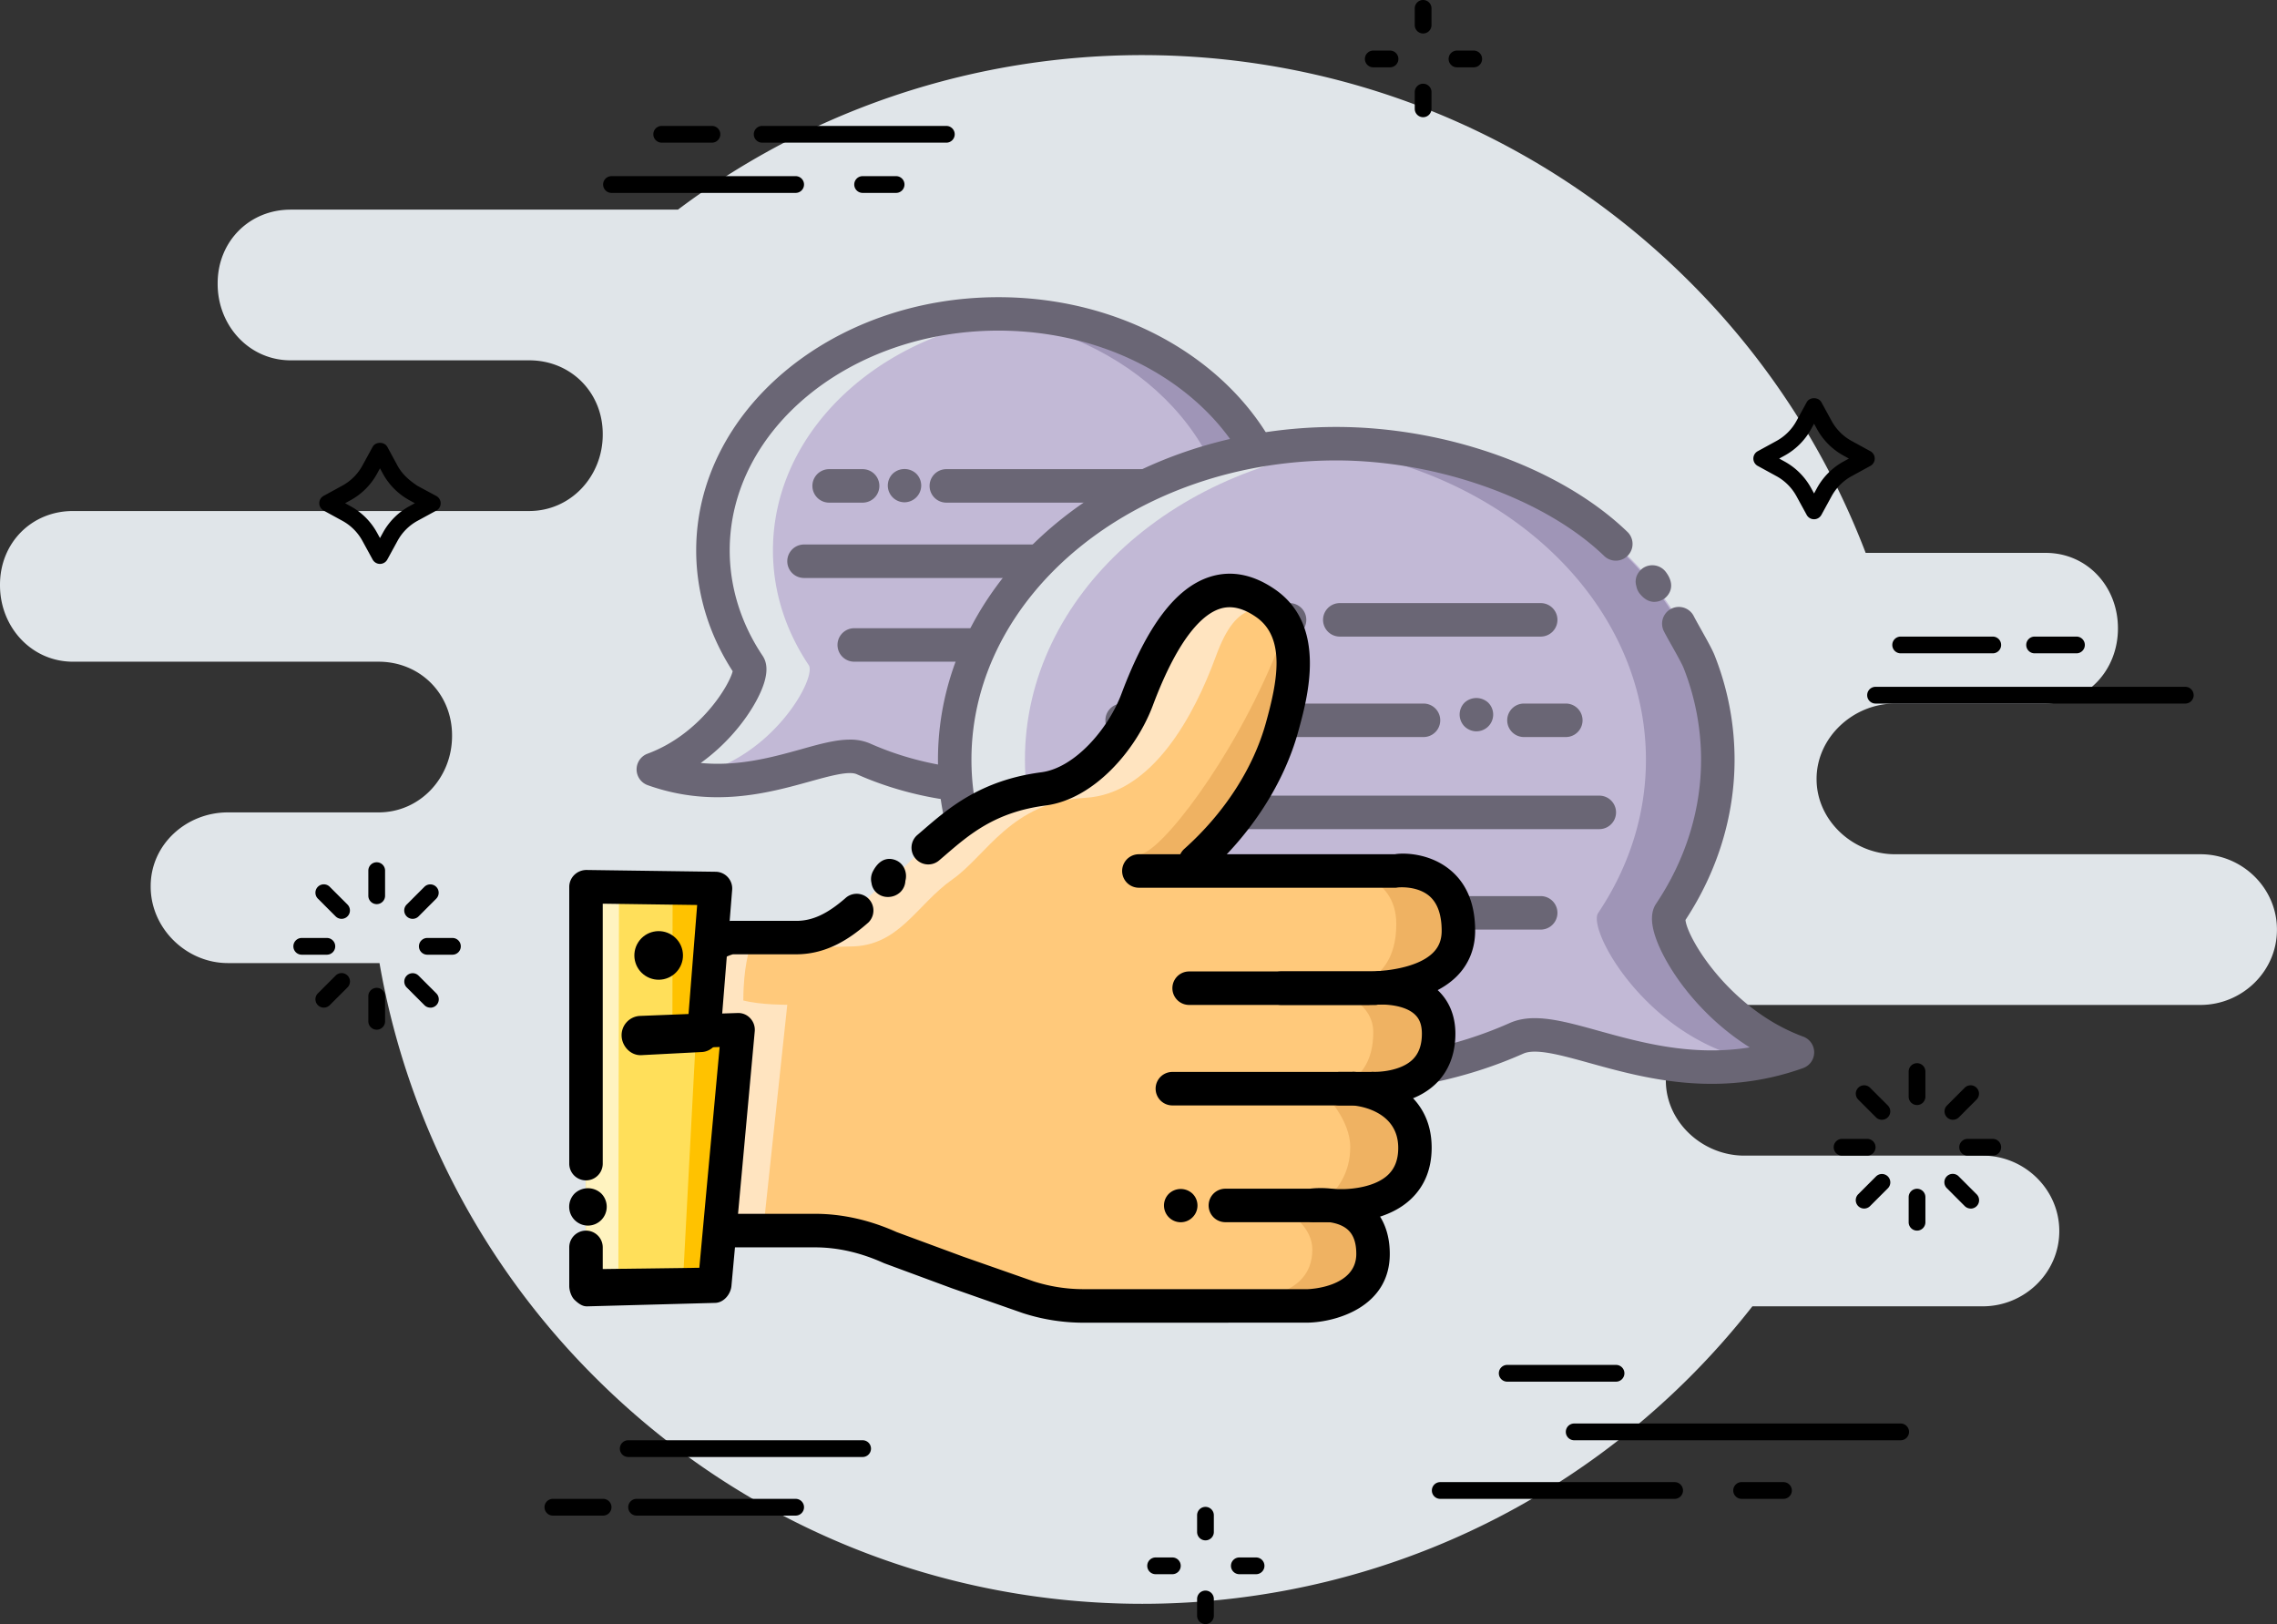 <svg id="Layer_1" data-name="Layer 1" xmlns="http://www.w3.org/2000/svg" viewBox="0 0 1632 1164"><rect x="0" y="0" width="1632" height="1164" fill="#333333" stroke="none"/><defs><style>.cls-1{fill:#e0e5e9;}.cls-2{fill:#c2b9d6;}.cls-3{fill:#9f95b7;}.cls-4{fill:#6a6675;}.cls-5{fill:#ffc97b;}.cls-6{fill:#ffe4c0;}.cls-7{fill:#efb262;}.cls-8{fill:#ffdf5a;}.cls-9{fill:#fff3c0;}.cls-10{fill:#ffc200;}</style></defs><title>obrigado</title><path class="cls-1" d="M4960.18,1806h-219c-29.82,0-56.18-24-56.18-53.82V1752c0-29.83,26.36-54,56.18-54h108c29.83,0,51.82-24,51.82-53.82V1644c0-29.83-22-54-51.82-54h-129a553.08,553.08,0,0,0-126.08-194.21C4396.32,1198,4086.31,1180.7,3868.9,1344H3591.32c-29.83,0-52.32,23-52.32,52.78v.48c0,29.83,22.49,54.74,52.32,54.74h171c29.82,0,52.68,23,52.68,52.78v.48c0,29.83-22.86,54.74-52.68,54.74h-327c-29.83,0-52.32,23-52.32,52.78v.48c0,29.83,22.49,54.74,52.32,54.74h219c29.82,0,52.68,23,52.68,52.78v.48c0,29.83-22.86,54.74-52.68,54.74h-108c-29.83,0-55.32,23-55.32,52.78v.48c0,29.83,25.49,54.74,55.32,54.74H3655a552.39,552.39,0,0,0,154.27,296.67c216.74,216.74,568.14,216.74,784.89,0A559.56,559.56,0,0,0,4639,2130h165.14c29.83,0,54.82-24,54.82-53.82V2076c0-29.83-25-54-54.82-54h-171c-29.82,0-56.18-24-56.18-53.82V1968c0-29.83,26.36-54,56.18-54h327c29.83,0,54.82-24,54.82-53.82V1860C5015,1830.14,4990,1806,4960.18,1806Z" transform="translate(-3383 -1193.75)"/><path d="M3893.27,1296h-36a6,6,0,0,1,0-12h36a6,6,0,1,1,0,12Z" transform="translate(-3383 -1193.75)"/><path d="M4061.27,1296h-132a6,6,0,0,1,0-12h132a6,6,0,1,1,0,12Z" transform="translate(-3383 -1193.75)"/><path d="M3953.27,1332h-132a6,6,0,0,1,0-12h132a6,6,0,1,1,0,12Z" transform="translate(-3383 -1193.75)"/><path d="M4025.27,1332h-24a6,6,0,0,1,0-12h24a6,6,0,1,1,0,12Z" transform="translate(-3383 -1193.75)"/><path d="M3617.27,1878h-18a6,6,0,0,1,0-12h18a6,6,0,1,1,0,12Z" transform="translate(-3383 -1193.75)"/><path d="M3707.27,1878h-18a6,6,0,0,1,0-12h18a6,6,0,1,1,0,12Z" transform="translate(-3383 -1193.75)"/><path d="M3627.81,1852.29a6,6,0,0,1-4.24-1.75l-12.73-12.73a6,6,0,0,1,8.49-8.49l12.72,12.73a6,6,0,0,1-4.24,10.24Z" transform="translate(-3383 -1193.75)"/><path d="M3691.45,1915.93a5.93,5.93,0,0,1-4.24-1.76l-12.73-12.72A6,6,0,0,1,3683,1893l12.73,12.73a6,6,0,0,1-4.24,10.24Z" transform="translate(-3383 -1193.75)"/><path d="M3653,1841.75a6,6,0,0,1-6-6v-18a6,6,0,0,1,12,0v18A6,6,0,0,1,3653,1841.75Z" transform="translate(-3383 -1193.75)"/><path d="M3653,1931.75a6,6,0,0,1-6-6v-18a6,6,0,0,1,12,0v18A6,6,0,0,1,3653,1931.75Z" transform="translate(-3383 -1193.75)"/><path d="M3678.72,1852.29a6,6,0,0,1-4.24-10.24l12.73-12.73a6,6,0,0,1,8.48,8.49L3683,1850.54A6,6,0,0,1,3678.72,1852.29Z" transform="translate(-3383 -1193.75)"/><path d="M3615.08,1915.93a6,6,0,0,1-4.24-10.24l12.73-12.73a6,6,0,1,1,8.48,8.49l-12.72,12.72A6,6,0,0,1,3615.08,1915.93Z" transform="translate(-3383 -1193.75)"/><path d="M4721.27,2022h-18a6,6,0,0,1,0-12h18a6,6,0,0,1,0,12Z" transform="translate(-3383 -1193.75)"/><path d="M4811.27,2022h-18a6,6,0,0,1,0-12h18a6,6,0,0,1,0,12Z" transform="translate(-3383 -1193.75)"/><path d="M4731.81,1996.3a6,6,0,0,1-4.24-1.76l-12.73-12.73a6,6,0,0,1,8.48-8.49l12.74,12.73a6,6,0,0,1-4.25,10.25Z" transform="translate(-3383 -1193.75)"/><path d="M4795.45,2059.93a6,6,0,0,1-4.24-1.75l-12.73-12.74A6,6,0,1,1,4787,2037l12.73,12.73a6,6,0,0,1-4.24,10.24Z" transform="translate(-3383 -1193.75)"/><path d="M4757,1985.75a6,6,0,0,1-6-6v-18a6,6,0,0,1,12,0v18A6,6,0,0,1,4757,1985.75Z" transform="translate(-3383 -1193.75)"/><path d="M4757,2075.75a6,6,0,0,1-6-6v-18a6,6,0,0,1,12,0v18A6,6,0,0,1,4757,2075.75Z" transform="translate(-3383 -1193.75)"/><path d="M4782.72,1996.3a6,6,0,0,1-4.24-10.25l12.73-12.73a6,6,0,0,1,8.48,8.49L4787,1994.54A6,6,0,0,1,4782.72,1996.3Z" transform="translate(-3383 -1193.75)"/><path d="M4719.08,2059.93a6,6,0,0,1-4.24-10.24l12.73-12.73a6,6,0,1,1,8.49,8.48l-12.74,12.74A6,6,0,0,1,4719.08,2059.93Z" transform="translate(-3383 -1193.75)"/><path d="M4683.19,1565.91a6,6,0,0,1-5.27-3.12l-7.34-13.42a36.05,36.05,0,0,0-14.35-14.36l-13.42-7.34a6,6,0,0,1,0-10.53l13.42-7.34a36,36,0,0,0,14.35-14.35l7.34-13.42c2.1-3.85,8.43-3.85,10.53,0l7.34,13.42a36.05,36.05,0,0,0,14.36,14.35h0l13.41,7.34a6,6,0,0,1,0,10.53l-13.42,7.34a36.14,36.14,0,0,0-14.36,14.36l-7.34,13.42A6,6,0,0,1,4683.19,1565.91Zm-25-43.5,3.8,2.07a48.08,48.08,0,0,1,19.12,19.13l2.08,3.8,2.08-3.8a48.14,48.14,0,0,1,19.12-19.13l3.79-2.07-3.79-2.08a48.06,48.06,0,0,1-19.12-19.12l-2.08-3.8-2.08,3.8a48,48,0,0,1-19.12,19.12Z" transform="translate(-3383 -1193.75)"/><path d="M3655.34,1597.91h0a6,6,0,0,1-5.26-3.12l-7.34-13.42a36,36,0,0,0-14.36-14.36l-13.42-7.34a6,6,0,0,1,0-10.53l13.42-7.34a35.93,35.93,0,0,0,14.36-14.35l7.34-13.42c2.1-3.85,8.41-3.85,10.53,0l7.34,13.52c3.32,6.07,8.28,10.45,14.35,14.45h0l13.42,7.24a5.94,5.94,0,0,1,0,10.46L3682.3,1567a36,36,0,0,0-14.35,14.34l-7.34,13.42A6,6,0,0,1,3655.34,1597.91Zm-25-43.5,3.8,2.08a48,48,0,0,1,19.13,19.12l2.07,3.79,2.08-3.79a48,48,0,0,1,19.12-19.12l3.8-2.08-3.8-2.08a48,48,0,0,1-19.12-19.12l-2.08-3.8-2.07,3.8a48,48,0,0,1-19.13,19.12Z" transform="translate(-3383 -1193.75)"/><path d="M4379.27,1242h-12a6,6,0,0,1,0-12h12a6,6,0,0,1,0,12Z" transform="translate(-3383 -1193.75)"/><path d="M4439.27,1242h-12a6,6,0,0,1,0-12h12a6,6,0,0,1,0,12Z" transform="translate(-3383 -1193.75)"/><path d="M4403,1217.75a6,6,0,0,1-6-6v-12a6,6,0,0,1,12,0v12A6,6,0,0,1,4403,1217.75Z" transform="translate(-3383 -1193.75)"/><path d="M4403,1277.75a6,6,0,0,1-6-6v-12a6,6,0,0,1,12,0v12A6,6,0,0,1,4403,1277.75Z" transform="translate(-3383 -1193.75)"/><path d="M4223.27,2322h-12a6,6,0,0,1,0-12h12a6,6,0,0,1,0,12Z" transform="translate(-3383 -1193.75)"/><path d="M4283.27,2322h-12a6,6,0,0,1,0-12h12a6,6,0,0,1,0,12Z" transform="translate(-3383 -1193.75)"/><path d="M4247,2297.75a6,6,0,0,1-6-6v-12a6,6,0,0,1,12,0v12A6,6,0,0,1,4247,2297.75Z" transform="translate(-3383 -1193.75)"/><path d="M4247,2357.75a6,6,0,0,1-6-6v-12a6,6,0,0,1,12,0v12A6,6,0,0,1,4247,2357.75Z" transform="translate(-3383 -1193.75)"/><path d="M4541.27,2184h-78a6,6,0,0,1,0-12h78a6,6,0,0,1,0,12Z" transform="translate(-3383 -1193.75)"/><path d="M4745.27,2226h-234a6,6,0,0,1,0-12h234a6,6,0,0,1,0,12Z" transform="translate(-3383 -1193.75)"/><path d="M4661.27,2268h-30a6,6,0,0,1,0-12h30a6,6,0,0,1,0,12Z" transform="translate(-3383 -1193.75)"/><path d="M4583.27,2268h-168a6,6,0,0,1,0-12h168a6,6,0,0,1,0,12Z" transform="translate(-3383 -1193.75)"/><path d="M4001.27,2238h-168a6,6,0,0,1,0-12h168a6,6,0,1,1,0,12Z" transform="translate(-3383 -1193.75)"/><path d="M3953.27,2280h-114a6,6,0,0,1,0-12h114a6,6,0,1,1,0,12Z" transform="translate(-3383 -1193.75)"/><path d="M3815.27,2280h-36a6,6,0,0,1,0-12h36a6,6,0,1,1,0,12Z" transform="translate(-3383 -1193.75)"/><path d="M4949.27,1698h-222a6,6,0,0,1,0-12h222a6,6,0,0,1,0,12Z" transform="translate(-3383 -1193.75)"/><path d="M4811.27,1662h-66a6,6,0,0,1,0-12h66a6,6,0,0,1,0,12Z" transform="translate(-3383 -1193.75)"/><path d="M4871.27,1662h-30a6,6,0,0,1,0-12h30a6,6,0,0,1,0,12Z" transform="translate(-3383 -1193.75)"/><path class="cls-2" d="M3894,1588.25c0,29.83,9.3,57.85,25.63,82.2,5.44,8.12-20.61,57.17-68.32,74.74,70.31,25.11,125.92-18.51,150.65-7.51a238.2,238.2,0,0,0,96.69,20.07c113,0,204.66-75.89,204.66-169.5s-91.63-169.5-204.66-169.5S3894,1494.64,3894,1588.25Z" transform="translate(-3383 -1193.75)"/><path class="cls-1" d="M3856.65,1745.19c47.71-17.57,73.76-66.62,68.32-74.74-16.33-24.35-25.63-52.37-25.63-82.2,0-93.61,91.62-169.5,204.65-169.5,6.36,0,12.63.27,18.84.74-104.2,7.88-185.83,80.41-185.83,168.76,0,29.83,9.31,57.85,25.64,82.2,5.44,8.12-20.61,57.17-68.33,74.74a134.54,134.54,0,0,0,27.67,6.69C3902.27,1754.29,3880.3,1753.64,3856.65,1745.19Z" transform="translate(-3383 -1193.75)"/><path class="cls-3" d="M4265.6,1588.25c0-88.35-81.63-160.88-185.82-168.76,6.2-.47,12.48-.74,18.83-.74,113,0,204.66,75.89,204.66,169.5s-91.63,169.5-204.66,169.5c-6.24,0-12.39-.31-18.5-.77C4184.15,1749,4265.6,1676.5,4265.6,1588.25Z" transform="translate(-3383 -1193.75)"/><path class="cls-4" d="M4098.61,1769.75c-35.4,0-70.52-7.3-101.56-21.11-5.65-2.52-19.25,1.26-33.65,5.24-29.33,8.14-69.52,19.27-116.17,2.61a12,12,0,0,1-.11-22.56c37.86-14,58.72-49.25,61-59.11-17.12-26.42-26.14-56.29-26.14-86.57,0-100.08,97.19-181.5,216.65-181.5s216.65,81.42,216.65,181.5S4218.08,1769.75,4098.61,1769.75Zm-106.46-45.91a35.54,35.54,0,0,1,14.65,2.87c28,12.46,59.75,19,91.81,19,106.23,0,192.65-70.66,192.65-157.5s-86.42-157.5-192.65-157.5S3906,1501.4,3906,1588.25c0,26.39,8.16,52.5,23.59,75.51,3.35,5,3.64,11.52.9,20-4.75,14.66-20.26,38.88-45.27,56.83,27.17,2.59,51.34-4.12,71.81-9.79C3970.41,1727,3982,1723.84,3992.15,1723.84Z" transform="translate(-3383 -1193.75)"/><path class="cls-4" d="M4001.27,1554h-24a12,12,0,0,1,0-24h24a12,12,0,1,1,0,24Z" transform="translate(-3383 -1193.75)"/><path class="cls-4" d="M4031.27,1553.75a12,12,0,0,1-8.46-20.46,12.34,12.34,0,0,1,16.91-.06,12.11,12.11,0,0,1,3.55,8.52,12.1,12.1,0,0,1-12,12Z" transform="translate(-3383 -1193.75)"/><path class="cls-4" d="M4211.27,1554h-150a12,12,0,0,1,0-24h150a12,12,0,0,1,0,24Z" transform="translate(-3383 -1193.75)"/><path class="cls-4" d="M4241.27,1608h-282a12,12,0,0,1,0-24h282a12,12,0,0,1,0,24Z" transform="translate(-3383 -1193.75)"/><path class="cls-4" d="M4175.27,1668h-180a12,12,0,0,1,0-24h180a12,12,0,0,1,0,24Z" transform="translate(-3383 -1193.75)"/><path class="cls-2" d="M4614.22,1738.25c0,39.86-12.43,77.31-34.25,109.84-7.28,10.85,27.54,76.39,91.3,99.88-94,33.56-168.27-24.74-201.32-10-38.48,17.11-82.47,26.82-129.21,26.82-151,0-273.47-101.41-273.47-226.5s122.44-226.5,273.47-226.5S4614.22,1613.16,4614.22,1738.25Z" transform="translate(-3383 -1193.75)"/><path class="cls-3" d="M4670.08,1948c-63.76-23.49-98.58-89-91.3-99.88,21.82-32.53,34.25-70,34.25-109.84,0-125.09-122.44-226.5-273.48-226.5-8.49,0-16.87.36-25.16,1,139.23,10.53,248.31,107.45,248.31,225.51,0,39.86-12.43,77.31-34.26,109.84-7.27,10.85,27.55,76.39,91.3,99.88a179.87,179.87,0,0,1-37,8.94C4609.11,1960.13,4638.47,1959.26,4670.08,1948Z" transform="translate(-3383 -1193.75)"/><path class="cls-1" d="M4117.6,1738.25c0-118.06,109.08-215,248.31-225.51-8.29-.63-16.68-1-25.17-1-151,0-273.47,101.41-273.47,226.5s122.44,226.5,273.47,226.5c8.35,0,16.57-.42,24.72-1C4226.44,1953,4117.6,1856.18,4117.6,1738.25Z" transform="translate(-3383 -1193.75)"/><path class="cls-4" d="M4340.75,1976.75c-157.42,0-285.48-107-285.48-238.5s128.06-238.5,285.48-238.5c79.51,0,161.49,29.58,208.85,75.37a12,12,0,0,1-16.67,17.26c-42.47-41.05-119.7-68.63-192.18-68.63-144.18,0-261.48,96.22-261.48,214.5s117.3,214.5,261.48,214.5c43.4,0,86.39-8.92,124.32-25.79,16.75-7.45,37.53-1.68,63.84,5.61,30.4,8.42,66.81,18.5,108.19,11.86-37.81-23.71-61.1-59.14-67.81-79.85-3.25-10-3-17.61.71-23.17,21.08-31.42,32.22-67.09,32.22-103.16a179.25,179.25,0,0,0-12.6-65.94c-1.1-2.77-5.69-11-8.73-16.4-2.28-4.05-4.3-7.69-5.35-9.78a12,12,0,0,1,21.46-10.76c.94,1.88,2.78,5.16,4.82,8.81,4.94,8.81,8.56,15.36,10.12,19.33a202.94,202.94,0,0,1,14.28,74.74c0,40.2-12.16,79.87-35.18,114.85,1.17,12.87,31.55,64.15,84.38,83.61a12,12,0,0,1-.11,22.57c-61.12,21.81-114.12,7.14-152.81-3.58-20.81-5.77-38.8-10.76-47.68-6.81C4433.85,1967.12,4387.49,1976.75,4340.75,1976.75Z" transform="translate(-3383 -1193.75)"/><path class="cls-4" d="M4568.75,1625.12c-3.09,0-6.78-1.31-10.4-5.77a11.9,11.9,0,0,1-2.49-5.34c-2.31-7.71,3.59-12.31,4.41-12.9a12.12,12.12,0,0,1,16.71,2.61c.56.75,1.05,1.48,1.48,2.19a9.66,9.66,0,0,1,.52.94c4.79,9.06-1.36,14.58-2.77,15.69A12.86,12.86,0,0,1,4568.75,1625.12Z" transform="translate(-3383 -1193.75)"/><path class="cls-4" d="M4487.27,1650h-144a12,12,0,0,1,0-24h144a12,12,0,0,1,0,24Z" transform="translate(-3383 -1193.75)"/><path class="cls-4" d="M4307.27,1650h-72a12,12,0,0,1,0-24h72a12,12,0,0,1,0,24Z" transform="translate(-3383 -1193.75)"/><path class="cls-4" d="M4505.27,1722h-30a12,12,0,0,1,0-24h30a12,12,0,0,1,0,24Z" transform="translate(-3383 -1193.75)"/><path class="cls-4" d="M4441.18,1717.91a12.33,12.33,0,0,1-8.52-3.54,12.1,12.1,0,0,1,0-17,12.49,12.49,0,0,1,17,0,12,12,0,0,1-8.46,20.52Z" transform="translate(-3383 -1193.75)"/><path class="cls-4" d="M4403.27,1722h-216a12,12,0,0,1,0-24h216a12,12,0,0,1,0,24Z" transform="translate(-3383 -1193.75)"/><path class="cls-4" d="M4529.27,1788h-342a12,12,0,0,1,0-24h342a12,12,0,0,1,0,24Z" transform="translate(-3383 -1193.75)"/><path class="cls-4" d="M4487.27,1860h-162a12,12,0,0,1,0-24h162a12,12,0,0,1,0,24Z" transform="translate(-3383 -1193.75)"/><path class="cls-4" d="M4290.16,1854.53a12.31,12.31,0,0,1-8.52-3.54,12,12,0,0,1-3.48-8.46,12.13,12.13,0,0,1,3.48-8.52,12.49,12.49,0,0,1,17,0,12,12,0,0,1,3.54,8.52,11.9,11.9,0,0,1-3.54,8.46A12,12,0,0,1,4290.16,1854.53Z" transform="translate(-3383 -1193.75)"/><path class="cls-4" d="M4253.27,1860h-66a12,12,0,0,1,0-24h66a12,12,0,0,1,0,24Z" transform="translate(-3383 -1193.75)"/><path class="cls-1" d="M4388,1900.93l36-13.34s4.22-17.15,4.22-33.18c0-49.49-44.86-42.41-44.86-42.41H4240.78c39.9-30,57.32-94.48,60.8-114.48,11.39-65.54-6.65-84.16-50.21-78.06-25.87,3.62-32.44,31.62-48.58,71.51-11.64,28.75-33.62,64.94-75,67.17-52.69,2.85-68.47,32.37-92.73,49.41C4009,1825.88,3989,1860,3953.65,1860h-46.57s-51.27,8-51.27,102,51.27,72,51.27,72h60.1c18.59,0,37,6.21,53.92,13.84l42.29,19.26a235,235,0,0,0,96.3,20.9H4320.1s47-1.23,47-37.55c0-14.24-12.82-25.19-12.82-25.19l20.44-16.91a43.52,43.52,0,0,0,12.05-50.73c-3.15-7.24-5.18-13.46-3.17-16l14.21-17.74C4405.46,1914.35,4389.91,1913,4388,1900.93Z" transform="translate(-3383 -1193.75)"/><path class="cls-5" d="M4410.77,1933.25c0-24-31.5-31.5-31.5-31.5s48,4.5,48-46.5c0-36.73-38.65-39-38.65-39H4239.77c15.4-15.2,48.29-68.33,56.22-87,18.57-43.71,14.34-114.09-29.22-108-22,3.07-35.61-2-49.85,36.92-15.33,41.9-45.39,98.71-93.73,101.33-52.69,2.84-70.66,41.21-94.92,58.25-26.1,18.33-38.18,48-73.5,48l-72,1.5s-22.5,14-22.5,108,46.81,97.83,46.81,97.83h60.1c18.59,0,37,7.51,53.92,15.14l42.29,18.21c30.27,13.62,63.1,19.85,96.3,19.85H4320.1s47,.46,47-35.85c0-14.24-12.82-24.34-12.82-24.34s40-11.34,40-50.34c0-19.56-18-37.5-18-37.5C4403.27,1969.25,4410.77,1952.75,4410.77,1933.25Z" transform="translate(-3383 -1193.75)"/><path class="cls-6" d="M3947.27,1913.87s-18.76.21-31.5-3.06c0-24,4.5-36.86,4.5-36.86l72-1.85c35.32,0,47.4-29.85,73.5-48.18,24.26-17,42.23-55.49,94.92-58.34,48.34-2.61,78.4-59.46,93.73-101.36,8-21.83,15.78-29.84,25-33.19-5.45-3.4-12.12-4.89-20.11-3.77-22,3.07-35.61-2-49.85,36.92-15.33,41.9-45.39,98.7-93.73,101.32-52.69,2.85-70.66,41.21-94.92,58.25-26.1,18.33-38.18,48-73.5,48l-72,1.5s-22.5,15.46-22.5,109.46,46.81,99.29,46.81,99.29h29.69Z" transform="translate(-3383 -1193.75)"/><path class="cls-7" d="M4428.77,1856.12c0-36.72-38.65-38.12-38.65-38.12h-45s38.65,1.4,38.65,38.12c0,51-48,46.07-48,46.07s31.5,7.23,31.5,31.28c0,19.5-7.5,35.89-34.5,44.89,0,0,18,17.89,18,37.44,0,39-40,50.32-40,50.32s12.82,8.94,12.82,23.18c0,36.32-47,34.7-47,34.7h45s47,1.6,47-34.71c0-14.24-12.82-23.77-12.82-23.77s40-11.06,40-50.06c0-19.55-18-37.35-18-37.35,27-9,34.5-25.43,34.5-44.93,0-24-31.5-31-31.5-31S4428.77,1907.12,4428.77,1856.12Z" transform="translate(-3383 -1193.75)"/><path class="cls-7" d="M4199.64,1806h43c39.17-30,87.13-136.5,55.45-145.32C4266.77,1738.5,4213.88,1806,4199.64,1806Z" transform="translate(-3383 -1193.75)"/><path d="M4239.84,1823.1a12,12,0,0,1-8-20.95c28.68-25.63,49.46-57.74,58.5-90.43,8-28.78,14.63-60.75-7.1-75.77-9.37-6.47-17.79-8.42-25.71-5.94-11.5,3.61-29.2,18.56-48.25,69.36-12.08,32.22-42.34,67.19-76.81,71.68-36.14,4.72-54.53,20.57-72.31,35.9l-3.89,3.33a12,12,0,1,1-15.58-18.25l3.8-3.26c18.54-16,41.61-35.87,84.88-41.52,23.91-3.12,48-31.08,57.44-56.31,18.28-48.74,39.07-76.16,63.55-83.83,15.24-4.77,30.9-1.7,46.53,9.1,37.58,26,23.39,77.26,16.58,101.91-10.25,37.07-33.56,73.27-65.63,101.92A12,12,0,0,1,4239.84,1823.1Z" transform="translate(-3383 -1193.75)"/><path d="M4019.37,1836.62a11.75,11.75,0,0,1-6.74-2,11.28,11.28,0,0,1-5-8,12,12,0,0,1,1-8.32c5.93-11.43,13.89-9.23,17-7.76,5.35,2.52,7.84,8.88,6.29,14.5a11.94,11.94,0,0,1-3.75,8.22A12.9,12.9,0,0,1,4019.37,1836.62Z" transform="translate(-3383 -1193.75)"/><path d="M4159.69,2141.75a141.49,141.49,0,0,1-43.54-6.86l-50.85-17.81-48.36-17.88-.76-.31c-16.42-7.4-32.91-11.14-49-11.14h-60.09a11.81,11.81,0,0,1-3.13-.42c-2.46-.66-60.15-17.42-60.15-119.43,0-103.05,58.88-113.6,61.39-114a11.85,11.85,0,0,1,1.89-.15h46.56c11.74,0,22.47-5,35.89-16.81a12,12,0,0,1,15.83,18c-12.07,10.6-28.86,22.77-51.72,22.77h-45.31c-5.33,1.4-40.53,13.55-40.53,90.15,0,75.3,34.06,92.95,41.29,95.85h58.08c19.38,0,39.05,4.4,58.46,13.08l47.79,17.66,50.37,17.65a117.11,117.11,0,0,0,35.89,5.61H4320.1c1.16,0,35-1.21,35-25.25,0-8.18-2.08-13.93-6.35-17.59-8.57-7.35-24.17-5.33-24.32-5.3a12.67,12.67,0,0,1-1.84.14h-61.33a12,12,0,0,1,0-24h60.51c5.44-.66,27.07-2.37,42.6,10.94,6.72,5.75,14.73,16.64,14.73,35.81,0,38-38.44,48.84-58.76,49.25Z" transform="translate(-3383 -1193.75)"/><path d="M4346.22,2069.77c-1,0-1.64,0-1.8,0h-19.15a11.88,11.88,0,1,1,0-23.75H4345c6.4,0,23.57-1.31,32.95-10.34,4.85-4.68,7.21-10.93,7.21-19.25,0-27.14-29.84-30.41-33.36-30.41H4223.27a12,12,0,0,1,0-24h128.87c.23,0,.47-.12.69-.11,19.47,1.13,56.28,13.88,56.28,54.39,0,15-4.94,27.37-14.69,36.69C4378,2068.66,4353.13,2069.77,4346.22,2069.77Z" transform="translate(-3383 -1193.75)"/><path d="M4229.27,2069.75a12,12,0,0,1-12-12,11.8,11.8,0,0,1,3.54-8.46,12.29,12.29,0,0,1,16.92,0,11.88,11.88,0,0,1,0,16.92A11.92,11.92,0,0,1,4229.27,2069.75Z" transform="translate(-3383 -1193.75)"/><path d="M4368.61,1986c-1.49,0-2.63,0-3.32,0h-22a12,12,0,0,1,0-24h22.4c.3,0,.58-.11.88-.1,5,.34,20.22-.61,28.64-8.51,4.64-4.36,6.9-10.54,6.9-18.81s-3-11.85-5.2-13.9c-7.52-6.9-22.09-7.25-26.62-6.84-.34,0-.69.16-1,.16h-134a12,12,0,0,1,0-24h133.51c4.74-1,28.62-1.31,44.33,13.1,8.5,7.79,13,18.65,13,31.51,0,14.93-5.05,27.55-14.63,36.45C4397.13,1984.38,4377.12,1986,4368.61,1986Z" transform="translate(-3383 -1193.75)"/><path d="M4365.88,1913.9c-.9,0-1.57.1-1.95.1h-62.66a12,12,0,0,1,0-24h63c9,0,34-1.86,45.67-13.26,4.33-4.23,6.35-9.31,6.35-15.86,0-11.27-2.85-19.56-8.45-24.6-8.93-8-22.89-6.49-23-6.47a13.07,13.07,0,0,1-1.38.19H4199.27a12,12,0,0,1,0-24H4382.8c4.85-1,25.21-1.51,40.83,12.31,11.05,9.78,16.66,24.06,16.66,42.57,0,12.93-4.72,24.39-13.65,33.07C4407.53,1912.53,4374.84,1913.9,4365.88,1913.9Z" transform="translate(-3383 -1193.75)"/><polygon class="cls-8" points="420 921.7 420 635.52 512.67 636.8 512.21 920.49 420 921.7"/><polygon class="cls-9" points="420 921.7 420 635.52 443.64 637.96 443.18 921.65 420 921.7"/><polygon class="cls-10" points="489.19 924.31 498.64 745.55 481.92 740.18 482.08 640.18 510.63 642.63 505.03 738.83 525.03 742.65 518.42 924.26 489.19 924.31"/><path d="M3803.27,2130c-3.16,0-6.32-2.52-8.57-4.73s-3.7-6.61-3.7-9.82v-27.7a12,12,0,0,1,24,0v15.54l69.24-.91,14.55-158.22-10.85.34a11.76,11.76,0,0,1-9.05-3.72,12,12,0,0,1-3.27-9.23l7.06-89.18-67.68-.93v186.31a12,12,0,0,1-24,0V1829.27a12.1,12.1,0,0,1,3.71-8.54,12.52,12.52,0,0,1,8.66-3.46l92.57,1.28a12,12,0,0,1,11.82,13l-7.13,88.59,11-.35a11.62,11.62,0,0,1,9.11,3.77,12,12,0,0,1,3.21,9.32l-16.7,182.5c-.56,6.11-5.64,12.09-11.79,12.17l-92.08,2.49Z" transform="translate(-3383 -1193.75)"/><path d="M3804.41,2072.15a13.5,13.5,0,0,1-9.55-23,13.94,13.94,0,0,1,19.09,0,13.5,13.5,0,0,1-9.54,23Z" transform="translate(-3383 -1193.75)"/><circle cx="3855.26" cy="1878.81" r="17.42" transform="translate(-3200.25 2899.92) rotate(-57.08)"/><path d="M3842,1950c-7.23,0-13.21-6.49-13.47-13.78a13.84,13.84,0,0,1,13-14.34l43.34-1.71a13.48,13.48,0,0,1,14,12.91c.26,7.45-5.56,14.41-13,14.68l-43.34,2.24Z" transform="translate(-3383 -1193.75)"/></svg>